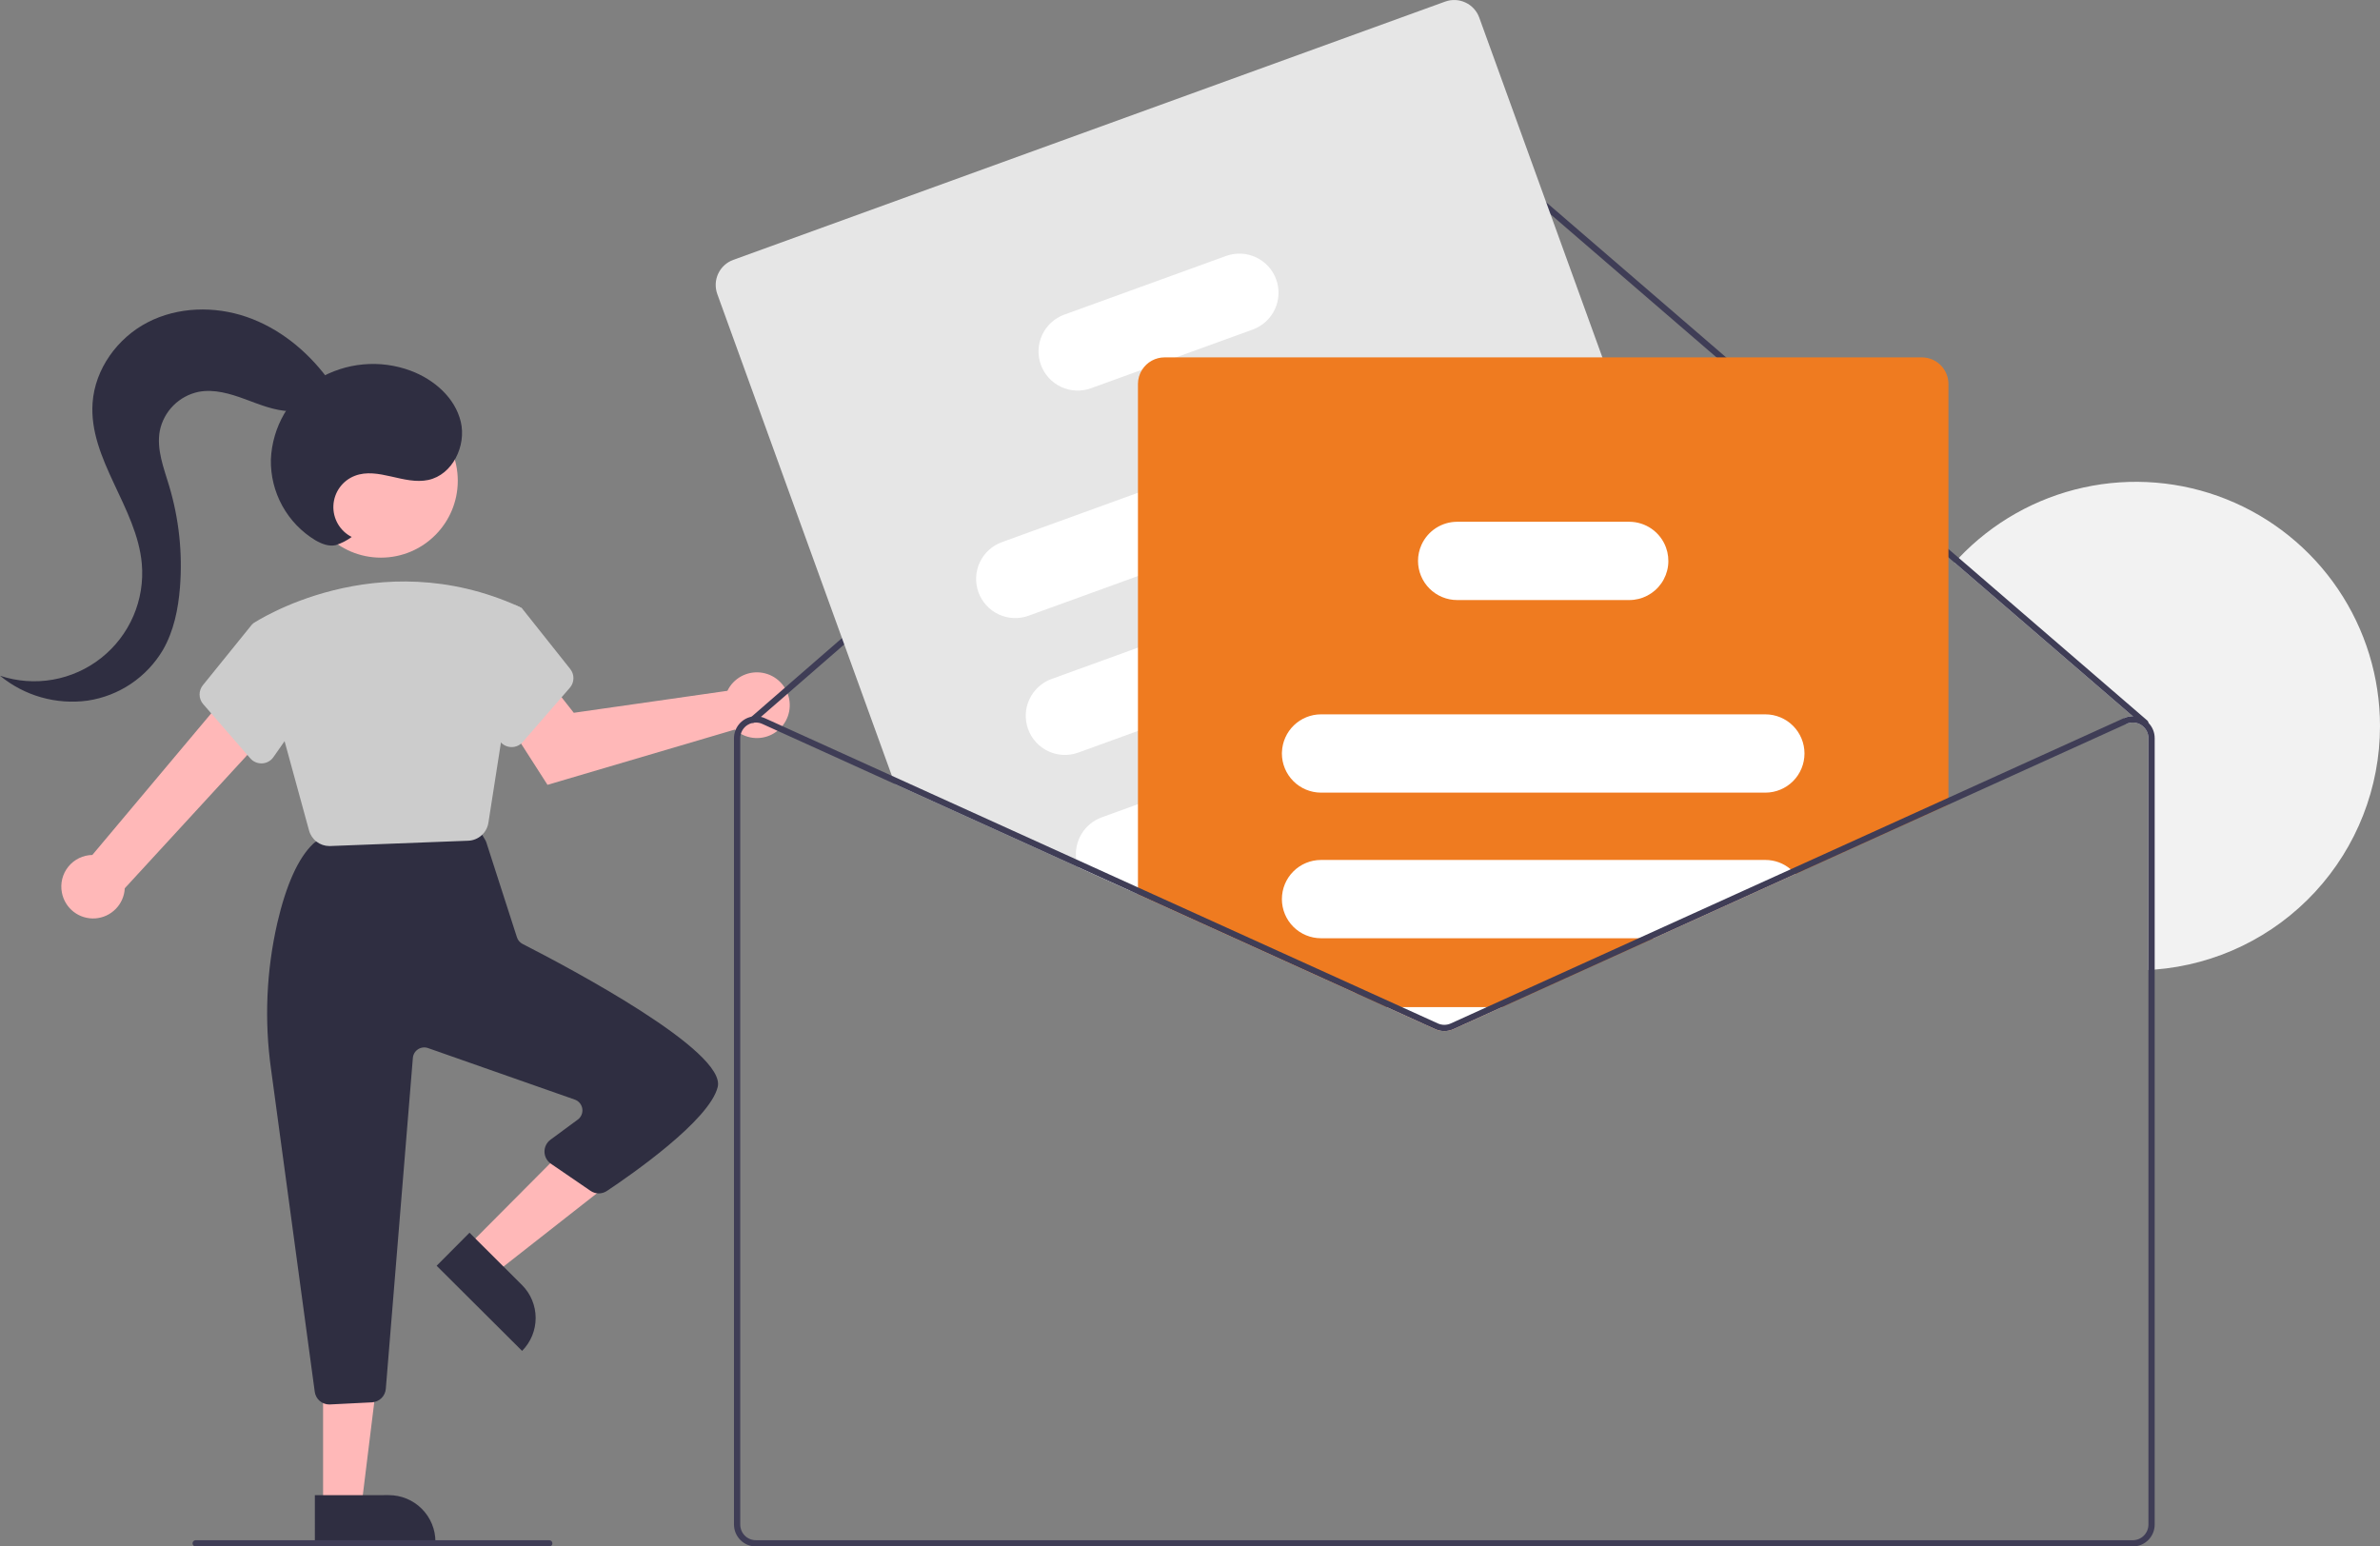 <svg width="494" height="321" viewBox="0 0 494 321" fill="none" xmlns="http://www.w3.org/2000/svg">
<rect x="0" y="0" width="494" height="321" fill="#808080" stroke="none"/>
<g clip-path="url(#clip0_47_106)">
<path d="M494 150.708C494.001 163.479 489.185 175.78 480.514 185.151C471.844 194.523 459.959 200.274 447.234 201.256C446.805 201.289 446.37 201.321 445.935 201.341V153.224C445.935 152.743 445.828 152.268 445.622 151.834C445.415 151.4 445.114 151.017 444.74 150.715C444.697 150.67 444.649 150.631 444.597 150.598C444.55 150.559 444.5 150.525 444.448 150.494C443.991 150.2 443.469 150.025 442.927 149.985C442.386 149.946 441.844 150.042 441.349 150.266L440.81 149.083C441.4 148.815 442.04 148.675 442.687 148.674L405.69 116.78C405.976 116.455 406.275 116.136 406.574 115.818C413.548 108.461 422.568 103.365 432.467 101.19C442.365 99.016 452.688 99.861 462.102 103.618C471.515 107.375 479.586 113.87 485.273 122.264C490.959 130.659 493.999 140.567 494 150.708Z" fill="#F2F2F2"/>
<path d="M12.846 185.278C12.662 184.337 12.687 183.367 12.918 182.437C13.149 181.507 13.581 180.639 14.183 179.894C14.786 179.149 15.544 178.545 16.405 178.125C17.266 177.705 18.209 177.479 19.166 177.463L48.37 142.674L55.661 152.003L25.898 184.379C25.819 185.991 25.151 187.517 24.022 188.669C22.892 189.821 21.38 190.519 19.771 190.63C18.162 190.74 16.569 190.257 15.292 189.27C14.016 188.284 13.146 186.863 12.846 185.278Z" fill="#FFB8B8"/>
<path d="M151.526 142.459C151.322 142.755 151.141 143.066 150.985 143.391L119.097 147.952L114.255 141.8L104.022 147.9L113.641 162.907L152.532 151.435C153.558 152.364 154.843 152.959 156.215 153.14C157.588 153.322 158.983 153.08 160.215 152.449C161.447 151.817 162.458 150.825 163.113 149.605C163.768 148.385 164.036 146.994 163.882 145.617C163.727 144.24 163.158 142.943 162.249 141.898C161.34 140.853 160.135 140.11 158.794 139.767C157.453 139.425 156.039 139.498 154.741 139.979C153.442 140.46 152.321 141.325 151.526 142.459Z" fill="#FFB8B8"/>
<path d="M97.056 258.693L102.699 264.316L127.057 245.212L118.728 236.914L97.056 258.693Z" fill="#FFB8B8"/>
<path d="M108.365 280.402L90.63 262.732L97.453 255.875L108.335 266.718C109.235 267.615 109.95 268.68 110.438 269.853C110.926 271.026 111.179 272.284 111.182 273.554C111.185 274.825 110.937 276.084 110.454 277.259C109.97 278.434 109.261 279.502 108.365 280.402Z" fill="#2F2E41"/>
<path d="M67.061 312.622H75.024L78.812 281.886H67.06L67.061 312.622Z" fill="#FFB8B8"/>
<path d="M90.382 320.02L65.355 320.021L65.354 310.345L80.712 310.344C81.981 310.344 83.239 310.595 84.412 311.081C85.585 311.567 86.651 312.28 87.549 313.178C88.447 314.077 89.159 315.143 89.645 316.317C90.131 317.491 90.382 318.749 90.382 320.02Z" fill="#2F2E41"/>
<path d="M65.33 288.883L56.26 221.945C54.84 211.829 55.281 201.538 57.559 191.581C59.421 183.578 61.935 178.035 65.034 175.106C65.522 174.647 66.148 174.361 66.815 174.292L96.763 171.17C97.339 171.111 97.921 171.218 98.44 171.477C98.959 171.736 99.393 172.138 99.692 172.635L100.676 174.277C100.796 174.476 100.892 174.688 100.964 174.91L107.295 194.551C107.39 194.848 107.542 195.123 107.744 195.361C107.946 195.598 108.193 195.793 108.47 195.934C118.439 201.027 150.821 218.219 148.968 225.637C147.227 232.607 130.925 243.908 125.97 247.205C125.465 247.542 124.871 247.72 124.264 247.716C123.657 247.711 123.066 247.524 122.566 247.179L114.341 241.548C113.94 241.273 113.61 240.906 113.379 240.477C113.148 240.048 113.023 239.57 113.015 239.084C113.006 238.597 113.114 238.115 113.33 237.678C113.546 237.242 113.863 236.863 114.254 236.575L119.926 232.392C120.274 232.136 120.544 231.79 120.71 231.392C120.875 230.993 120.929 230.557 120.865 230.131C120.801 229.704 120.622 229.303 120.347 228.97C120.072 228.637 119.712 228.386 119.305 228.243L88.843 217.548C88.501 217.427 88.136 217.387 87.776 217.431C87.416 217.474 87.071 217.599 86.767 217.796C86.463 217.994 86.208 218.259 86.022 218.57C85.837 218.882 85.725 219.231 85.695 219.593L80.079 288.287C80.017 289.023 79.69 289.712 79.16 290.227C78.629 290.741 77.93 291.045 77.193 291.084L68.502 291.519C68.45 291.522 68.397 291.523 68.345 291.523C67.607 291.526 66.894 291.259 66.339 290.773C65.784 290.287 65.425 289.615 65.33 288.883Z" fill="#2F2E41"/>
<path d="M79.064 115.75C87.875 115.75 95.018 108.602 95.018 99.786C95.018 90.969 87.875 83.822 79.064 83.822C70.254 83.822 63.111 90.969 63.111 99.786C63.111 108.602 70.254 115.75 79.064 115.75Z" fill="#FFB8B8"/>
<path d="M64.143 172.372L52.4 129.496L52.601 129.361C52.854 129.191 78.165 112.466 107.798 125.944L108.336 126.252L101.377 170.754C101.226 171.769 100.725 172.7 99.96 173.385C99.196 174.071 98.217 174.468 97.192 174.508L68.559 175.61C68.501 175.612 68.444 175.614 68.386 175.614C67.421 175.616 66.482 175.299 65.715 174.713C64.948 174.127 64.395 173.304 64.143 172.372Z" fill="#CCCCCC"/>
<path d="M51.953 157.409L42.173 146.155C41.702 145.614 41.437 144.924 41.425 144.207C41.412 143.49 41.653 142.791 42.104 142.234L52.328 129.595L60.177 131.737L64.338 146.311L56.751 157.157C56.486 157.537 56.138 157.852 55.733 158.077C55.327 158.302 54.876 158.431 54.413 158.454C54.358 158.456 54.304 158.457 54.25 158.457C53.814 158.458 53.383 158.365 52.987 158.184C52.591 158.003 52.238 157.739 51.953 157.409Z" fill="#CCCCCC"/>
<path d="M106.036 155.064C105.573 155.041 105.122 154.913 104.717 154.688C104.312 154.463 103.963 154.148 103.699 153.767L96.112 142.921L99.761 127.581L106.987 125.608L108.336 126.252L118.345 138.845C118.797 139.402 119.038 140.1 119.025 140.817C119.012 141.535 118.747 142.224 118.276 142.765L108.496 154.02C108.211 154.349 107.859 154.614 107.462 154.795C107.066 154.976 106.635 155.069 106.2 155.068C106.146 155.068 106.091 155.067 106.036 155.064Z" fill="#CCCCCC"/>
<path d="M445.935 150.039C445.941 150.2 445.885 150.359 445.779 150.481C445.667 150.612 445.508 150.693 445.336 150.706C445.164 150.72 444.994 150.664 444.863 150.552L442.687 148.674L405.69 116.78L301.922 27.312C301.33 26.805 300.576 26.526 299.797 26.528C299.018 26.529 298.265 26.809 297.674 27.318L157.935 148.804L156.675 149.896C156.626 149.939 156.572 149.974 156.512 150C156.408 150.046 156.294 150.064 156.181 150.052C156.019 150.034 155.869 149.958 155.759 149.837C155.702 149.773 155.659 149.699 155.632 149.618C155.604 149.537 155.592 149.452 155.598 149.367C155.603 149.282 155.625 149.198 155.663 149.122C155.701 149.045 155.753 148.977 155.817 148.921L155.993 148.765L296.823 26.337C297.651 25.625 298.705 25.233 299.796 25.231C300.886 25.229 301.942 25.616 302.773 26.324L406.574 115.818L445.708 149.564C445.776 149.623 445.831 149.696 445.871 149.778C445.91 149.859 445.932 149.948 445.935 150.039Z" fill="#3F3D56"/>
<path d="M367.037 169.232L365.329 164.526L359.444 148.277L346.765 113.29L332.593 74.181L307.034 3.64C306.532 2.264 305.506 1.144 304.18 0.524C302.854 -0.096 301.337 -0.166 299.96 0.332L152.186 53.947C150.811 54.449 149.691 55.476 149.071 56.803C148.452 58.13 148.383 59.648 148.88 61.026L185.118 161.03L185.734 162.739L223.771 179.989L234.462 184.838L236.196 185.624L281.462 206.157L283.215 205.52L312.905 194.75L357.69 178.501L363.724 176.31C365.1 175.809 366.221 174.783 366.842 173.456C367.463 172.129 367.533 170.611 367.037 169.232Z" fill="#E6E6E6"/>
<path d="M305.072 85.933C304.335 83.908 302.826 82.259 300.875 81.346C298.924 80.433 296.692 80.332 294.667 81.064L236.196 102.286L207.961 112.529C206.958 112.892 206.036 113.449 205.248 114.169C204.46 114.889 203.822 115.756 203.369 116.723C202.917 117.69 202.659 118.736 202.611 119.803C202.563 120.869 202.725 121.934 203.089 122.938C203.452 123.942 204.01 124.864 204.73 125.651C205.45 126.439 206.318 127.077 207.284 127.529C208.251 127.981 209.297 128.238 210.363 128.285C211.428 128.332 212.493 128.168 213.495 127.804L236.196 119.568L300.207 96.345C302.23 95.608 303.879 94.097 304.791 92.145C305.702 90.193 305.804 87.959 305.072 85.933Z" fill="white"/>
<path d="M315.367 114.349C314.63 112.325 313.121 110.675 311.17 109.763C309.219 108.85 306.987 108.749 304.962 109.481L295.056 113.075L236.196 134.433L218.257 140.939C216.233 141.675 214.585 143.184 213.673 145.136C212.762 147.087 212.662 149.321 213.395 151.346C214.129 153.371 215.636 155.022 217.585 155.936C219.534 156.85 221.766 156.952 223.79 156.22L236.196 151.716L310.502 124.755C310.671 124.697 310.833 124.625 310.996 124.554C312.882 123.725 314.384 122.21 315.195 120.315C316.007 118.42 316.068 116.288 315.367 114.349Z" fill="white"/>
<path d="M325.773 143.065C325.037 141.041 323.529 139.391 321.579 138.479C319.63 137.566 317.398 137.464 315.374 138.197L287.593 148.278L266.087 156.084L236.196 166.925L228.662 169.662C226.921 170.296 225.448 171.507 224.488 173.093C223.527 174.679 223.137 176.546 223.381 178.384C223.455 178.931 223.586 179.469 223.771 179.99L234.462 184.838L236.196 184.208H236.209L290.451 164.527L320.907 153.477C322.932 152.741 324.581 151.231 325.493 149.279C326.406 147.326 326.506 145.091 325.773 143.065Z" fill="white"/>
<path d="M264.892 57.997C264.155 55.972 262.646 54.323 260.695 53.411C258.745 52.498 256.512 52.397 254.487 53.129L220.906 65.309C218.883 66.045 217.235 67.554 216.323 69.506C215.412 71.457 215.312 73.691 216.045 75.716C216.779 77.741 218.285 79.392 220.235 80.306C222.184 81.22 224.416 81.322 226.44 80.59L237.067 76.736L244.101 74.181L260.028 68.403C262.05 67.667 263.699 66.158 264.611 64.207C265.523 62.256 265.624 60.023 264.892 57.997Z" fill="white"/>
<path d="M398.903 74.181H241.717C240.79 74.182 239.878 74.416 239.065 74.863C238.253 75.309 237.565 75.953 237.067 76.736C236.497 77.621 236.194 78.653 236.196 79.706V185.625L281.462 206.157L287.84 209.05L297.914 213.619C298.504 213.886 299.144 214.023 299.791 214.023C300.439 214.023 301.079 213.886 301.669 213.619L311.743 209.05L343.271 194.75L372.656 181.419L404.424 167.016V79.706C404.423 78.241 403.841 76.836 402.806 75.8C401.77 74.764 400.367 74.182 398.903 74.181Z" fill="#EF7B20"/>
<path d="M366.426 148.277H274.193C272.096 148.279 270.081 149.092 268.57 150.547C267.059 152.002 266.169 153.986 266.087 156.083C266.077 156.189 266.072 156.296 266.074 156.402C266.077 158.556 266.934 160.621 268.456 162.144C269.978 163.667 272.041 164.524 274.193 164.527H366.426C368.58 164.527 370.645 163.671 372.167 162.147C373.69 160.623 374.545 158.557 374.545 156.402C374.545 154.247 373.69 152.181 372.167 150.657C370.645 149.133 368.58 148.277 366.426 148.277Z" fill="white"/>
<path d="M371.681 180.438C370.217 179.185 368.353 178.497 366.426 178.501H274.193C272.04 178.501 269.975 179.357 268.452 180.881C266.93 182.404 266.074 184.471 266.074 186.626C266.074 188.78 266.93 190.847 268.452 192.371C269.975 193.894 272.04 194.75 274.193 194.75H343.271L372.655 181.419C372.359 181.065 372.033 180.737 371.681 180.438Z" fill="white"/>
<path d="M287.84 209.049L297.914 213.619C298.504 213.885 299.144 214.023 299.791 214.023C300.439 214.023 301.079 213.885 301.669 213.619L311.743 209.049H287.84Z" fill="white"/>
<path d="M345.798 113.64C345.226 112.076 344.188 110.726 342.824 109.771C341.46 108.817 339.836 108.305 338.172 108.304H302.448C300.888 108.306 299.362 108.756 298.051 109.602C296.741 110.448 295.701 111.654 295.056 113.075C294.575 114.127 294.327 115.271 294.329 116.429C294.332 118.583 295.188 120.647 296.71 122.17C298.232 123.693 300.296 124.55 302.448 124.553H338.172C339.478 124.554 340.765 124.238 341.923 123.634C343.082 123.031 344.077 122.156 344.826 121.085C345.574 120.014 346.053 118.778 346.223 117.482C346.392 116.186 346.246 114.868 345.798 113.64Z" fill="white"/>
<path d="M340.12 194.75L308.592 209.049L301.13 212.436C300.709 212.625 300.253 212.723 299.791 212.723C299.33 212.723 298.874 212.625 298.453 212.436L290.99 209.049H287.84L297.914 213.619C298.504 213.885 299.144 214.023 299.791 214.023C300.439 214.023 301.079 213.885 301.669 213.619L311.743 209.049L343.271 194.75H340.12ZM340.12 194.75L308.592 209.049L301.13 212.436C300.709 212.625 300.253 212.723 299.791 212.723C299.33 212.723 298.874 212.625 298.453 212.436L290.99 209.049H287.84L297.914 213.619C298.504 213.885 299.144 214.023 299.791 214.023C300.439 214.023 301.079 213.885 301.669 213.619L311.743 209.049L343.271 194.75H340.12ZM340.12 194.75L308.592 209.049L301.13 212.436C300.709 212.625 300.253 212.723 299.791 212.723C299.33 212.723 298.874 212.625 298.453 212.436L290.99 209.049H287.84L297.914 213.619C298.504 213.885 299.144 214.023 299.791 214.023C300.439 214.023 301.079 213.885 301.669 213.619L311.743 209.049L343.271 194.75H340.12ZM445.935 150.039C445.695 149.8 445.432 149.587 445.149 149.402C444.511 148.988 443.779 148.742 443.02 148.686C442.262 148.63 441.502 148.767 440.81 149.083L371.681 180.438L340.12 194.75L308.592 209.049L301.13 212.436C300.709 212.625 300.253 212.723 299.791 212.723C299.33 212.723 298.874 212.625 298.453 212.436L290.99 209.049L283.215 205.52L236.209 184.208L236.196 184.201L223.381 178.384L185.118 161.03L158.773 149.083C158.505 148.959 158.224 148.866 157.935 148.804C157.299 148.645 156.635 148.631 155.993 148.765C154.965 148.975 154.042 149.534 153.378 150.346C152.715 151.158 152.351 152.174 152.349 153.224V316.45C152.35 317.656 152.83 318.813 153.682 319.666C154.534 320.519 155.69 320.999 156.896 321H442.687C443.893 320.999 445.048 320.519 445.901 319.666C446.753 318.813 447.233 317.656 447.234 316.45V153.224C447.236 152.032 446.77 150.888 445.935 150.039ZM445.935 316.45C445.935 317.312 445.592 318.138 444.983 318.748C444.374 319.357 443.549 319.7 442.687 319.7H156.896C156.034 319.7 155.208 319.357 154.599 318.748C153.99 318.138 153.648 317.312 153.648 316.45V153.224C153.648 152.681 153.784 152.146 154.044 151.669C154.304 151.192 154.679 150.788 155.135 150.494C155.456 150.288 155.81 150.139 156.181 150.052C156.29 150.028 156.401 150.011 156.512 150C156.639 149.981 156.767 149.973 156.895 149.974C157.357 149.974 157.814 150.074 158.234 150.266L185.734 162.739L223.771 179.989L234.462 184.838L236.196 185.625L281.462 206.157L287.84 209.049L297.914 213.619C298.504 213.885 299.144 214.023 299.791 214.023C300.439 214.023 301.079 213.885 301.669 213.619L311.743 209.049L343.271 194.75L372.655 181.419L441.349 150.266C441.844 150.042 442.386 149.946 442.927 149.985C443.469 150.025 443.991 150.2 444.447 150.494C444.5 150.525 444.55 150.559 444.597 150.598C444.649 150.631 444.697 150.67 444.74 150.715C445.113 151.017 445.415 151.4 445.621 151.834C445.828 152.268 445.935 152.743 445.935 153.224L445.935 316.45ZM340.12 194.75L308.592 209.049L301.13 212.436C300.709 212.625 300.253 212.723 299.791 212.723C299.33 212.723 298.874 212.625 298.453 212.436L290.99 209.049H287.84L297.914 213.619C298.504 213.885 299.144 214.023 299.791 214.023C300.439 214.023 301.079 213.885 301.669 213.619L311.743 209.049L343.271 194.75H340.12ZM340.12 194.75L308.592 209.049L301.13 212.436C300.709 212.625 300.253 212.723 299.791 212.723C299.33 212.723 298.874 212.625 298.453 212.436L290.99 209.049H287.84L297.914 213.619C298.504 213.885 299.144 214.023 299.791 214.023C300.439 214.023 301.079 213.885 301.669 213.619L311.743 209.049L343.271 194.75H340.12ZM234.462 184.838L236.196 185.625V184.208L234.462 184.838ZM340.12 194.75L308.592 209.049L301.13 212.436C300.709 212.625 300.253 212.723 299.791 212.723C299.33 212.723 298.874 212.625 298.453 212.436L290.99 209.049H287.84L297.914 213.619C298.504 213.885 299.144 214.023 299.791 214.023C300.439 214.023 301.079 213.885 301.669 213.619L311.743 209.049L343.271 194.75H340.12Z" fill="#3F3D56"/>
<path d="M114.009 321H40.612C40.44 321 40.275 320.932 40.153 320.81C40.031 320.688 39.963 320.523 39.963 320.35C39.963 320.178 40.031 320.012 40.153 319.891C40.275 319.769 40.44 319.7 40.612 319.7H114.009C114.181 319.7 114.346 319.769 114.468 319.891C114.59 320.012 114.658 320.178 114.658 320.35C114.658 320.523 114.59 320.688 114.468 320.81C114.346 320.932 114.181 321 114.009 321Z" fill="#3F3D56"/>
<path d="M72.999 111.46C71.8 110.852 70.804 109.909 70.13 108.745C69.457 107.582 69.134 106.248 69.202 104.905C69.27 103.562 69.726 102.268 70.514 101.179C71.302 100.089 72.388 99.252 73.642 98.768C78.456 96.909 83.852 100.703 88.899 99.624C93.928 98.549 96.838 92.532 95.637 87.528C94.437 82.524 90.067 78.754 85.249 76.954C82.102 75.781 78.732 75.332 75.388 75.638C72.045 75.945 68.812 77 65.931 78.726C63.08 80.502 60.705 82.948 59.013 85.852C57.322 88.756 56.364 92.029 56.224 95.387C56.159 98.748 56.98 102.067 58.604 105.01C60.228 107.953 62.598 110.416 65.476 112.15C66.758 112.89 68.251 113.484 69.694 113.151C70.878 112.766 71.994 112.195 72.999 111.46Z" fill="#2F2E41"/>
<path d="M67.829 78.337C63.584 72.703 57.854 68.074 51.186 65.779C44.518 63.484 36.898 63.669 30.636 66.912C24.373 70.155 19.703 76.595 19.215 83.635C18.404 95.35 28.408 105.309 29.434 117.007C29.76 120.715 29.159 124.446 27.684 127.864C26.21 131.281 23.91 134.278 20.99 136.584C18.07 138.891 14.623 140.434 10.959 141.076C7.295 141.717 3.529 141.436 -3.8147e-06 140.259C2.513 142.329 5.427 143.857 8.559 144.746C11.691 145.635 14.972 145.867 18.198 145.427C21.418 144.943 24.49 143.748 27.192 141.929C29.893 140.11 32.157 137.712 33.817 134.909C36.069 130.995 36.993 126.448 37.352 121.946C37.916 114.827 37.152 107.665 35.1 100.826C33.978 97.095 32.456 93.254 33.168 89.423C33.573 87.43 34.555 85.601 35.991 84.162C37.427 82.723 39.254 81.738 41.245 81.329C44.462 80.726 47.752 81.708 50.824 82.839C53.896 83.97 56.993 85.278 60.265 85.353C63.538 85.428 67.102 83.929 68.367 80.908L67.829 78.337Z" fill="#2F2E41"/>
</g>
<defs>
<clipPath id="clip0_47_106">
<rect width="494" height="321" fill="white"/>
</clipPath>
</defs>
</svg>
